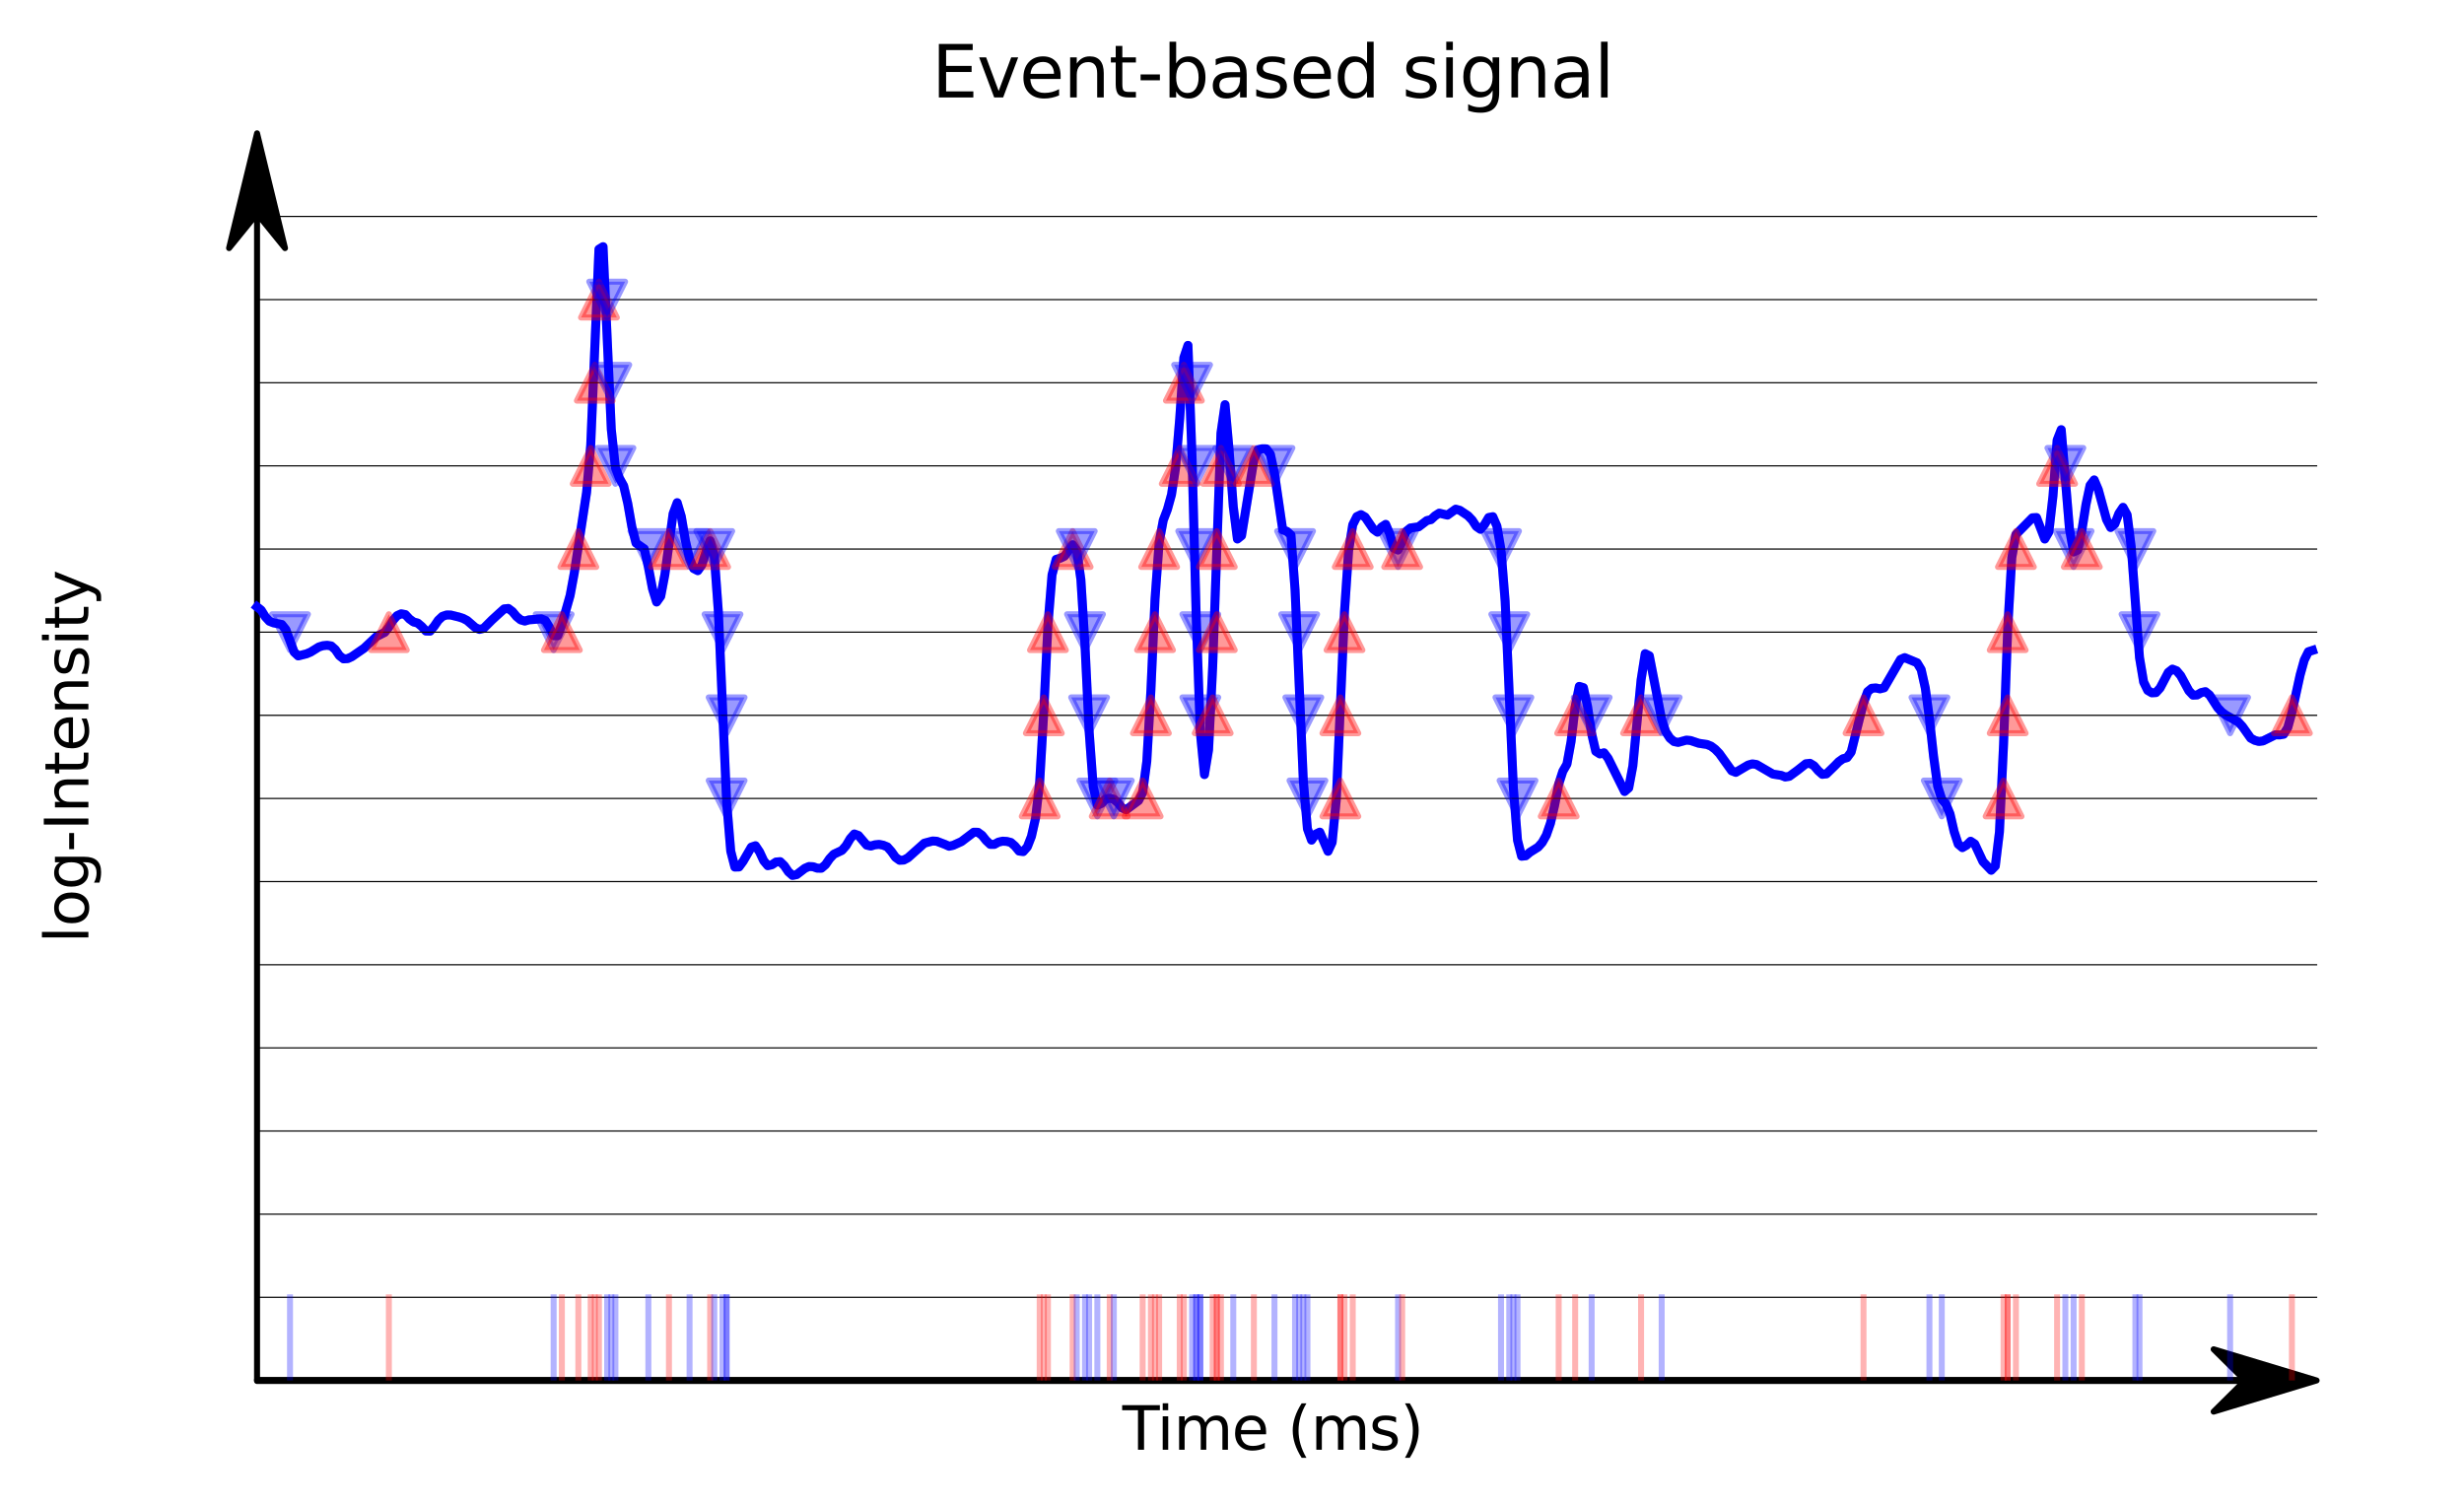 <?xml version="1.0" encoding="utf-8" standalone="no"?>
<!DOCTYPE svg PUBLIC "-//W3C//DTD SVG 1.1//EN"
  "http://www.w3.org/Graphics/SVG/1.1/DTD/svg11.dtd">
<svg xmlns:xlink="http://www.w3.org/1999/xlink" width="412.523pt" height="251.996pt" viewBox="0 0 412.523 251.996" xmlns="http://www.w3.org/2000/svg" version="1.1">
 <defs>
  <style type="text/css">*{stroke-linejoin: round; stroke-linecap: butt}</style>
 </defs>
 <g id="figure_1">
  <g id="patch_1">
   <path d="M 0 251.996 
L 412.523 251.996 
L 412.523 0 
L 0 0 
L 0 251.996 
z
" style="fill: none"/>
  </g>
  <g id="axes_1">
   <g id="patch_2">
    <path d="M 20.878 231.118 
L 405.323 231.118 
L 405.323 22.318 
L 20.878 22.318 
L 20.878 231.118 
z
" style="fill: none"/>
   </g>
   <g id="patch_3">
    <path d="M 387.848 231.118 
L 370.608 236.338 
L 375.78 231.208 
L 43.035 231.208 
L 43.035 231.028 
L 375.78 231.028 
L 370.608 225.898 
z
" style="stroke: #000000; stroke-linejoin: miter"/>
   </g>
   <g id="patch_4">
    <path d="M 43.035 22.318 
L 47.717 41.54 
L 43.035 35.774 
L 43.035 231.118 
L 43.034 231.118 
L 43.034 35.774 
L 38.353 41.54 
z
" style="stroke: #000000; stroke-linejoin: miter"/>
   </g>
   <g id="matplotlib.axis_1">
    <g id="text_1">
     <!-- Time (ms) -->
     <g transform="translate(187.901 242.717) scale(0.1 -0.1)">
      <defs>
       <path id="DejaVuSans-54" d="M -19 4666 
L 3928 4666 
L 3928 4134 
L 2272 4134 
L 2272 0 
L 1638 0 
L 1638 4134 
L -19 4134 
L -19 4666 
z
" transform="scale(0.016)"/>
       <path id="DejaVuSans-69" d="M 603 3500 
L 1178 3500 
L 1178 0 
L 603 0 
L 603 3500 
z
M 603 4863 
L 1178 4863 
L 1178 4134 
L 603 4134 
L 603 4863 
z
" transform="scale(0.016)"/>
       <path id="DejaVuSans-6d" d="M 3328 2828 
Q 3544 3216 3844 3400 
Q 4144 3584 4550 3584 
Q 5097 3584 5394 3201 
Q 5691 2819 5691 2113 
L 5691 0 
L 5113 0 
L 5113 2094 
Q 5113 2597 4934 2840 
Q 4756 3084 4391 3084 
Q 3944 3084 3684 2787 
Q 3425 2491 3425 1978 
L 3425 0 
L 2847 0 
L 2847 2094 
Q 2847 2600 2669 2842 
Q 2491 3084 2119 3084 
Q 1678 3084 1418 2786 
Q 1159 2488 1159 1978 
L 1159 0 
L 581 0 
L 581 3500 
L 1159 3500 
L 1159 2956 
Q 1356 3278 1631 3431 
Q 1906 3584 2284 3584 
Q 2666 3584 2933 3390 
Q 3200 3197 3328 2828 
z
" transform="scale(0.016)"/>
       <path id="DejaVuSans-65" d="M 3597 1894 
L 3597 1613 
L 953 1613 
Q 991 1019 1311 708 
Q 1631 397 2203 397 
Q 2534 397 2845 478 
Q 3156 559 3463 722 
L 3463 178 
Q 3153 47 2828 -22 
Q 2503 -91 2169 -91 
Q 1331 -91 842 396 
Q 353 884 353 1716 
Q 353 2575 817 3079 
Q 1281 3584 2069 3584 
Q 2775 3584 3186 3129 
Q 3597 2675 3597 1894 
z
M 3022 2063 
Q 3016 2534 2758 2815 
Q 2500 3097 2075 3097 
Q 1594 3097 1305 2825 
Q 1016 2553 972 2059 
L 3022 2063 
z
" transform="scale(0.016)"/>
       <path id="DejaVuSans-20" transform="scale(0.016)"/>
       <path id="DejaVuSans-28" d="M 1984 4856 
Q 1566 4138 1362 3434 
Q 1159 2731 1159 2009 
Q 1159 1288 1364 580 
Q 1569 -128 1984 -844 
L 1484 -844 
Q 1016 -109 783 600 
Q 550 1309 550 2009 
Q 550 2706 781 3412 
Q 1013 4119 1484 4856 
L 1984 4856 
z
" transform="scale(0.016)"/>
       <path id="DejaVuSans-73" d="M 2834 3397 
L 2834 2853 
Q 2591 2978 2328 3040 
Q 2066 3103 1784 3103 
Q 1356 3103 1142 2972 
Q 928 2841 928 2578 
Q 928 2378 1081 2264 
Q 1234 2150 1697 2047 
L 1894 2003 
Q 2506 1872 2764 1633 
Q 3022 1394 3022 966 
Q 3022 478 2636 193 
Q 2250 -91 1575 -91 
Q 1294 -91 989 -36 
Q 684 19 347 128 
L 347 722 
Q 666 556 975 473 
Q 1284 391 1588 391 
Q 1994 391 2212 530 
Q 2431 669 2431 922 
Q 2431 1156 2273 1281 
Q 2116 1406 1581 1522 
L 1381 1569 
Q 847 1681 609 1914 
Q 372 2147 372 2553 
Q 372 3047 722 3315 
Q 1072 3584 1716 3584 
Q 2034 3584 2315 3537 
Q 2597 3491 2834 3397 
z
" transform="scale(0.016)"/>
       <path id="DejaVuSans-29" d="M 513 4856 
L 1013 4856 
Q 1481 4119 1714 3412 
Q 1947 2706 1947 2009 
Q 1947 1309 1714 600 
Q 1481 -109 1013 -844 
L 513 -844 
Q 928 -128 1133 580 
Q 1338 1288 1338 2009 
Q 1338 2731 1133 3434 
Q 928 4138 513 4856 
z
" transform="scale(0.016)"/>
      </defs>
      <use xlink:href="#DejaVuSans-54"/>
      <use xlink:href="#DejaVuSans-69" x="57.959"/>
      <use xlink:href="#DejaVuSans-6d" x="85.742"/>
      <use xlink:href="#DejaVuSans-65" x="183.154"/>
      <use xlink:href="#DejaVuSans-20" x="244.678"/>
      <use xlink:href="#DejaVuSans-28" x="276.465"/>
      <use xlink:href="#DejaVuSans-6d" x="315.479"/>
      <use xlink:href="#DejaVuSans-73" x="412.891"/>
      <use xlink:href="#DejaVuSans-29" x="464.99"/>
     </g>
    </g>
   </g>
   <g id="matplotlib.axis_2">
    <g id="text_2">
     <!-- log-Intensity -->
     <g transform="translate(14.798 157.907) rotate(-90) scale(0.1 -0.1)">
      <defs>
       <path id="DejaVuSans-6c" d="M 603 4863 
L 1178 4863 
L 1178 0 
L 603 0 
L 603 4863 
z
" transform="scale(0.016)"/>
       <path id="DejaVuSans-6f" d="M 1959 3097 
Q 1497 3097 1228 2736 
Q 959 2375 959 1747 
Q 959 1119 1226 758 
Q 1494 397 1959 397 
Q 2419 397 2687 759 
Q 2956 1122 2956 1747 
Q 2956 2369 2687 2733 
Q 2419 3097 1959 3097 
z
M 1959 3584 
Q 2709 3584 3137 3096 
Q 3566 2609 3566 1747 
Q 3566 888 3137 398 
Q 2709 -91 1959 -91 
Q 1206 -91 779 398 
Q 353 888 353 1747 
Q 353 2609 779 3096 
Q 1206 3584 1959 3584 
z
" transform="scale(0.016)"/>
       <path id="DejaVuSans-67" d="M 2906 1791 
Q 2906 2416 2648 2759 
Q 2391 3103 1925 3103 
Q 1463 3103 1205 2759 
Q 947 2416 947 1791 
Q 947 1169 1205 825 
Q 1463 481 1925 481 
Q 2391 481 2648 825 
Q 2906 1169 2906 1791 
z
M 3481 434 
Q 3481 -459 3084 -895 
Q 2688 -1331 1869 -1331 
Q 1566 -1331 1297 -1286 
Q 1028 -1241 775 -1147 
L 775 -588 
Q 1028 -725 1275 -790 
Q 1522 -856 1778 -856 
Q 2344 -856 2625 -561 
Q 2906 -266 2906 331 
L 2906 616 
Q 2728 306 2450 153 
Q 2172 0 1784 0 
Q 1141 0 747 490 
Q 353 981 353 1791 
Q 353 2603 747 3093 
Q 1141 3584 1784 3584 
Q 2172 3584 2450 3431 
Q 2728 3278 2906 2969 
L 2906 3500 
L 3481 3500 
L 3481 434 
z
" transform="scale(0.016)"/>
       <path id="DejaVuSans-2d" d="M 313 2009 
L 1997 2009 
L 1997 1497 
L 313 1497 
L 313 2009 
z
" transform="scale(0.016)"/>
       <path id="DejaVuSans-49" d="M 628 4666 
L 1259 4666 
L 1259 0 
L 628 0 
L 628 4666 
z
" transform="scale(0.016)"/>
       <path id="DejaVuSans-6e" d="M 3513 2113 
L 3513 0 
L 2938 0 
L 2938 2094 
Q 2938 2591 2744 2837 
Q 2550 3084 2163 3084 
Q 1697 3084 1428 2787 
Q 1159 2491 1159 1978 
L 1159 0 
L 581 0 
L 581 3500 
L 1159 3500 
L 1159 2956 
Q 1366 3272 1645 3428 
Q 1925 3584 2291 3584 
Q 2894 3584 3203 3211 
Q 3513 2838 3513 2113 
z
" transform="scale(0.016)"/>
       <path id="DejaVuSans-74" d="M 1172 4494 
L 1172 3500 
L 2356 3500 
L 2356 3053 
L 1172 3053 
L 1172 1153 
Q 1172 725 1289 603 
Q 1406 481 1766 481 
L 2356 481 
L 2356 0 
L 1766 0 
Q 1100 0 847 248 
Q 594 497 594 1153 
L 594 3053 
L 172 3053 
L 172 3500 
L 594 3500 
L 594 4494 
L 1172 4494 
z
" transform="scale(0.016)"/>
       <path id="DejaVuSans-79" d="M 2059 -325 
Q 1816 -950 1584 -1140 
Q 1353 -1331 966 -1331 
L 506 -1331 
L 506 -850 
L 844 -850 
Q 1081 -850 1212 -737 
Q 1344 -625 1503 -206 
L 1606 56 
L 191 3500 
L 800 3500 
L 1894 763 
L 2988 3500 
L 3597 3500 
L 2059 -325 
z
" transform="scale(0.016)"/>
      </defs>
      <use xlink:href="#DejaVuSans-6c"/>
      <use xlink:href="#DejaVuSans-6f" x="27.783"/>
      <use xlink:href="#DejaVuSans-67" x="88.965"/>
      <use xlink:href="#DejaVuSans-2d" x="152.441"/>
      <use xlink:href="#DejaVuSans-49" x="188.525"/>
      <use xlink:href="#DejaVuSans-6e" x="218.018"/>
      <use xlink:href="#DejaVuSans-74" x="281.396"/>
      <use xlink:href="#DejaVuSans-65" x="320.605"/>
      <use xlink:href="#DejaVuSans-6e" x="382.129"/>
      <use xlink:href="#DejaVuSans-73" x="445.508"/>
      <use xlink:href="#DejaVuSans-69" x="497.607"/>
      <use xlink:href="#DejaVuSans-74" x="525.391"/>
      <use xlink:href="#DejaVuSans-79" x="564.6"/>
     </g>
    </g>
   </g>
   <g id="line2d_1">
    <path d="M 43.035 101.603 
L 43.724 102.147 
L 44.414 103.256 
L 45.104 104.007 
L 45.793 104.28 
L 47.173 104.55 
L 47.862 105.411 
L 49.241 109.167 
L 49.931 109.814 
L 51.31 109.465 
L 52 109.174 
L 53.379 108.318 
L 54.069 108.107 
L 54.758 108.033 
L 55.448 108.142 
L 56.138 108.754 
L 56.827 109.768 
L 57.517 110.306 
L 58.207 110.269 
L 58.896 109.95 
L 60.965 108.52 
L 63.034 106.564 
L 64.413 105.873 
L 65.103 104.99 
L 65.792 103.866 
L 66.482 103.074 
L 67.172 102.764 
L 67.861 102.893 
L 68.551 103.633 
L 69.241 104.132 
L 69.93 104.315 
L 70.62 104.898 
L 71.309 105.647 
L 71.999 105.666 
L 72.689 104.853 
L 73.378 103.844 
L 74.068 103.196 
L 74.758 102.961 
L 75.447 102.963 
L 76.826 103.301 
L 77.516 103.524 
L 78.206 103.885 
L 79.585 105.078 
L 80.275 105.376 
L 80.964 105.201 
L 82.344 103.817 
L 83.723 102.553 
L 84.412 101.94 
L 85.102 101.869 
L 85.792 102.385 
L 86.481 103.218 
L 87.171 103.781 
L 87.861 103.98 
L 88.55 103.777 
L 90.619 103.612 
L 91.309 103.899 
L 91.998 105.048 
L 92.688 106.434 
L 93.378 106.42 
L 94.067 104.568 
L 95.446 99.696 
L 96.136 95.986 
L 98.205 82.446 
L 98.895 74.559 
L 100.274 41.726 
L 100.963 41.3 
L 102.343 71.881 
L 103.032 78.307 
L 103.722 80.094 
L 104.412 81.337 
L 105.101 84.296 
L 105.791 88.217 
L 106.48 90.92 
L 107.86 91.89 
L 108.549 94.92 
L 109.239 98.555 
L 109.929 100.79 
L 110.618 99.828 
L 111.308 96.216 
L 112.687 86.016 
L 113.377 84.158 
L 114.066 86.473 
L 114.756 90.542 
L 115.446 93.529 
L 116.135 95.188 
L 116.825 95.542 
L 117.514 94.576 
L 118.204 92.351 
L 118.894 90.548 
L 119.583 93.041 
L 120.273 102.482 
L 121.652 134.268 
L 122.342 142.507 
L 123.031 145.166 
L 123.721 145.146 
L 124.411 144.206 
L 125.79 141.827 
L 126.48 141.596 
L 127.169 142.63 
L 127.859 144.11 
L 128.549 144.936 
L 129.238 144.779 
L 129.928 144.317 
L 130.617 144.261 
L 131.307 144.935 
L 131.997 145.953 
L 132.686 146.567 
L 133.376 146.428 
L 134.755 145.371 
L 135.445 145.074 
L 136.134 145.11 
L 136.824 145.353 
L 137.514 145.356 
L 138.203 144.769 
L 138.893 143.765 
L 139.583 143.02 
L 140.962 142.371 
L 141.651 141.578 
L 142.341 140.412 
L 143.031 139.626 
L 143.72 139.878 
L 145.1 141.494 
L 145.789 141.648 
L 146.479 141.441 
L 147.168 141.37 
L 147.858 141.501 
L 148.548 141.78 
L 149.237 142.558 
L 149.927 143.533 
L 150.617 144.028 
L 151.306 143.991 
L 151.996 143.626 
L 154.754 141.166 
L 156.134 140.801 
L 156.823 140.844 
L 158.202 141.37 
L 158.892 141.679 
L 159.582 141.526 
L 160.961 140.901 
L 163.03 139.332 
L 163.719 139.343 
L 164.409 139.848 
L 165.099 140.717 
L 165.788 141.362 
L 166.478 141.366 
L 167.168 140.988 
L 167.857 140.83 
L 168.547 140.871 
L 169.237 141.045 
L 169.926 141.651 
L 170.616 142.487 
L 171.305 142.573 
L 171.995 141.796 
L 172.685 140.023 
L 173.374 136.968 
L 174.064 130.955 
L 174.754 119.118 
L 175.443 104.679 
L 176.133 96.232 
L 176.822 93.651 
L 177.512 93.452 
L 178.202 93.121 
L 179.581 91.209 
L 180.271 92.172 
L 180.96 97.028 
L 181.65 108.058 
L 182.339 122.4 
L 183.029 131.719 
L 183.719 134.79 
L 184.408 134.513 
L 185.098 133.794 
L 185.788 133.639 
L 186.477 133.814 
L 187.167 134.416 
L 187.856 135.264 
L 188.546 135.568 
L 190.615 134.035 
L 191.305 132.684 
L 191.994 127.494 
L 192.684 115.545 
L 193.373 100.292 
L 194.063 90.832 
L 194.753 87.107 
L 195.442 85.306 
L 196.132 82.807 
L 196.822 78.261 
L 197.511 70.045 
L 198.201 59.887 
L 198.89 57.823 
L 199.58 76.759 
L 200.27 103.322 
L 200.959 122.63 
L 201.649 129.682 
L 202.339 125.535 
L 203.028 111.606 
L 204.407 72.542 
L 205.097 67.747 
L 205.787 75.513 
L 206.476 84.836 
L 207.166 90.239 
L 207.856 89.681 
L 209.924 77.01 
L 210.614 75.32 
L 211.304 75.13 
L 211.993 75.144 
L 212.683 76.037 
L 213.373 79.264 
L 214.752 88.708 
L 215.442 88.954 
L 216.131 89.576 
L 216.821 98.79 
L 218.2 130.67 
L 218.89 138.76 
L 219.579 140.658 
L 220.269 139.654 
L 220.959 139.32 
L 222.338 142.522 
L 223.027 141.032 
L 223.717 133.936 
L 225.096 102.394 
L 225.786 92.188 
L 226.476 87.86 
L 227.165 86.487 
L 227.855 86.161 
L 228.544 86.564 
L 229.924 88.598 
L 230.613 89.094 
L 231.303 88.24 
L 231.993 87.788 
L 232.682 89.415 
L 233.372 91.782 
L 234.061 92.084 
L 234.751 90.686 
L 235.441 88.946 
L 236.13 88.394 
L 237.51 88.202 
L 238.889 87.154 
L 239.578 86.994 
L 240.268 86.351 
L 240.958 85.912 
L 242.337 86.24 
L 243.716 85.246 
L 244.406 85.435 
L 245.785 86.354 
L 246.475 87.081 
L 247.164 88.139 
L 247.854 88.616 
L 248.544 87.814 
L 249.233 86.645 
L 249.923 86.502 
L 250.612 88.079 
L 251.302 92.082 
L 251.992 100.645 
L 253.371 131.964 
L 254.061 140.661 
L 254.75 143.35 
L 255.44 143.279 
L 256.129 142.694 
L 257.509 141.827 
L 258.198 141.052 
L 258.888 139.822 
L 259.578 137.828 
L 260.267 134.86 
L 260.957 131.281 
L 261.647 129.126 
L 262.336 127.934 
L 263.026 124.162 
L 263.715 118.337 
L 264.405 114.916 
L 265.095 115.13 
L 265.784 118.251 
L 266.474 122.842 
L 267.164 125.789 
L 267.853 126.226 
L 268.543 126.033 
L 269.232 126.957 
L 271.991 132.516 
L 272.681 131.915 
L 273.37 128.244 
L 274.749 113.837 
L 275.439 109.442 
L 276.129 109.787 
L 278.198 120.474 
L 278.887 122.521 
L 279.577 123.583 
L 280.266 124.153 
L 280.956 124.294 
L 282.335 123.91 
L 283.025 123.976 
L 284.404 124.437 
L 285.783 124.643 
L 286.473 124.925 
L 287.163 125.444 
L 287.852 126.155 
L 289.921 129.045 
L 290.611 129.311 
L 291.99 128.494 
L 292.68 128.087 
L 293.369 127.893 
L 294.059 127.989 
L 296.817 129.597 
L 298.197 129.813 
L 298.886 130.082 
L 299.576 129.971 
L 300.955 128.962 
L 302.334 127.873 
L 303.024 127.794 
L 303.714 128.215 
L 304.403 129.028 
L 305.093 129.639 
L 305.783 129.565 
L 307.162 128.228 
L 307.852 127.52 
L 308.541 127.034 
L 309.231 126.845 
L 309.92 125.912 
L 311.3 120.379 
L 311.989 117.717 
L 312.679 115.798 
L 313.369 115.235 
L 314.058 115.177 
L 314.748 115.329 
L 315.437 115.151 
L 318.196 110.4 
L 318.886 110.1 
L 320.954 110.961 
L 321.644 112.104 
L 322.334 115.195 
L 323.023 120.271 
L 323.713 126.578 
L 324.403 131.615 
L 325.092 133.813 
L 325.782 134.606 
L 326.471 136.265 
L 327.161 139.242 
L 327.851 141.328 
L 328.54 141.91 
L 329.23 141.508 
L 329.92 140.843 
L 330.609 141.299 
L 331.988 144.257 
L 333.368 145.7 
L 334.057 144.995 
L 334.747 139.296 
L 335.437 124.624 
L 336.126 105.352 
L 336.816 93.373 
L 337.505 89.487 
L 340.264 86.689 
L 340.954 86.652 
L 342.333 90.245 
L 343.022 89.065 
L 343.712 83.013 
L 344.402 73.696 
L 345.091 71.936 
L 346.471 88.567 
L 347.16 92.415 
L 347.85 92.079 
L 348.539 88.842 
L 349.229 84.491 
L 349.919 81.256 
L 350.608 80.348 
L 351.298 81.983 
L 352.677 86.988 
L 353.367 88.312 
L 354.057 87.741 
L 354.746 85.967 
L 355.436 84.939 
L 356.125 86.191 
L 356.815 91.607 
L 358.194 110.071 
L 358.884 114.176 
L 359.574 115.588 
L 360.263 115.996 
L 360.953 115.953 
L 361.642 115.188 
L 363.022 112.563 
L 363.711 112.027 
L 364.401 112.298 
L 365.091 113.114 
L 366.47 115.658 
L 367.159 116.389 
L 367.849 116.352 
L 368.539 115.949 
L 369.228 115.796 
L 369.918 116.353 
L 371.297 118.499 
L 371.987 119.232 
L 372.676 119.734 
L 374.745 120.882 
L 375.435 121.636 
L 376.814 123.583 
L 377.504 123.953 
L 378.193 124.138 
L 378.883 124.044 
L 380.952 123.023 
L 381.642 123.046 
L 382.331 122.93 
L 383.021 121.81 
L 383.71 119.29 
L 385.09 112.994 
L 385.779 110.51 
L 386.469 109.113 
L 387.159 108.89 
L 387.159 108.89 
" clip-path="url(#p8a472e69de)" style="fill: none; stroke: #0000ff; stroke-opacity: 0.2; stroke-width: 1.5; stroke-linecap: square"/>
   </g>
   <g id="line2d_2">
    <path d="M 43.035 101.603 
L 43.724 102.147 
L 44.414 103.256 
L 45.104 104.007 
L 45.793 104.28 
L 47.173 104.55 
L 47.862 105.411 
L 49.241 109.167 
L 49.931 109.814 
L 51.31 109.465 
L 52 109.174 
L 53.379 108.318 
L 54.069 108.107 
L 54.758 108.033 
L 55.448 108.142 
L 56.138 108.754 
L 56.827 109.768 
L 57.517 110.306 
L 58.207 110.269 
L 58.896 109.95 
L 60.965 108.52 
L 63.034 106.564 
L 64.413 105.873 
L 65.103 104.99 
L 65.792 103.866 
L 66.482 103.074 
L 67.172 102.764 
L 67.861 102.893 
L 68.551 103.633 
L 69.241 104.132 
L 69.93 104.315 
L 70.62 104.898 
L 71.309 105.647 
L 71.999 105.666 
L 72.689 104.853 
L 73.378 103.844 
L 74.068 103.196 
L 74.758 102.961 
L 75.447 102.963 
L 76.826 103.301 
L 77.516 103.524 
L 78.206 103.885 
L 79.585 105.078 
L 80.275 105.376 
L 80.964 105.201 
L 82.344 103.817 
L 83.723 102.553 
L 84.412 101.94 
L 85.102 101.869 
L 85.792 102.385 
L 86.481 103.218 
L 87.171 103.781 
L 87.861 103.98 
L 88.55 103.777 
L 90.619 103.612 
L 91.309 103.899 
L 91.998 105.048 
L 92.688 106.434 
L 93.378 106.42 
L 94.067 104.568 
L 95.446 99.696 
L 96.136 95.986 
L 98.205 82.446 
L 98.895 74.559 
L 100.274 41.726 
L 100.963 41.3 
L 102.343 71.881 
L 103.032 78.307 
L 103.722 80.094 
L 104.412 81.337 
L 105.101 84.296 
L 105.791 88.217 
L 106.48 90.92 
L 107.86 91.89 
L 108.549 94.92 
L 109.239 98.555 
L 109.929 100.79 
L 110.618 99.828 
L 111.308 96.216 
L 112.687 86.016 
L 113.377 84.158 
L 114.066 86.473 
L 114.756 90.542 
L 115.446 93.529 
L 116.135 95.188 
L 116.825 95.542 
L 117.514 94.576 
L 118.204 92.351 
L 118.894 90.548 
L 119.583 93.041 
L 120.273 102.482 
L 121.652 134.268 
L 122.342 142.507 
L 123.031 145.166 
L 123.721 145.146 
L 124.411 144.206 
L 125.79 141.827 
L 126.48 141.596 
L 127.169 142.63 
L 127.859 144.11 
L 128.549 144.936 
L 129.238 144.779 
L 129.928 144.317 
L 130.617 144.261 
L 131.307 144.935 
L 131.997 145.953 
L 132.686 146.567 
L 133.376 146.428 
L 134.755 145.371 
L 135.445 145.074 
L 136.134 145.11 
L 136.824 145.353 
L 137.514 145.356 
L 138.203 144.769 
L 138.893 143.765 
L 139.583 143.02 
L 140.962 142.371 
L 141.651 141.578 
L 142.341 140.412 
L 143.031 139.626 
L 143.72 139.878 
L 145.1 141.494 
L 145.789 141.648 
L 146.479 141.441 
L 147.168 141.37 
L 147.858 141.501 
L 148.548 141.78 
L 149.237 142.558 
L 149.927 143.533 
L 150.617 144.028 
L 151.306 143.991 
L 151.996 143.626 
L 154.754 141.166 
L 156.134 140.801 
L 156.823 140.844 
L 158.202 141.37 
L 158.892 141.679 
L 159.582 141.526 
L 160.961 140.901 
L 163.03 139.332 
L 163.719 139.343 
L 164.409 139.848 
L 165.099 140.717 
L 165.788 141.362 
L 166.478 141.366 
L 167.168 140.988 
L 167.857 140.83 
L 168.547 140.871 
L 169.237 141.045 
L 169.926 141.651 
L 170.616 142.487 
L 171.305 142.573 
L 171.995 141.796 
L 172.685 140.023 
L 173.374 136.968 
L 174.064 130.955 
L 174.754 119.118 
L 175.443 104.679 
L 176.133 96.232 
L 176.822 93.651 
L 177.512 93.452 
L 178.202 93.121 
L 179.581 91.209 
L 180.271 92.172 
L 180.96 97.028 
L 181.65 108.058 
L 182.339 122.4 
L 183.029 131.719 
L 183.719 134.79 
L 184.408 134.513 
L 185.098 133.794 
L 185.788 133.639 
L 186.477 133.814 
L 187.167 134.416 
L 187.856 135.264 
L 188.546 135.568 
L 190.615 134.035 
L 191.305 132.684 
L 191.994 127.494 
L 192.684 115.545 
L 193.373 100.292 
L 194.063 90.832 
L 194.753 87.107 
L 195.442 85.306 
L 196.132 82.807 
L 196.822 78.261 
L 197.511 70.045 
L 198.201 59.887 
L 198.89 57.823 
L 199.58 76.759 
L 200.27 103.322 
L 200.959 122.63 
L 201.649 129.682 
L 202.339 125.535 
L 203.028 111.606 
L 204.407 72.542 
L 205.097 67.747 
L 205.787 75.513 
L 206.476 84.836 
L 207.166 90.239 
L 207.856 89.681 
L 209.924 77.01 
L 210.614 75.32 
L 211.304 75.13 
L 211.993 75.144 
L 212.683 76.037 
L 213.373 79.264 
L 214.752 88.708 
L 215.442 88.954 
L 216.131 89.576 
L 216.821 98.79 
L 218.2 130.67 
L 218.89 138.76 
L 219.579 140.658 
L 220.269 139.654 
L 220.959 139.32 
L 222.338 142.522 
L 223.027 141.032 
L 223.717 133.936 
L 225.096 102.394 
L 225.786 92.188 
L 226.476 87.86 
L 227.165 86.487 
L 227.855 86.161 
L 228.544 86.564 
L 229.924 88.598 
L 230.613 89.094 
L 231.303 88.24 
L 231.993 87.788 
L 232.682 89.415 
L 233.372 91.782 
L 234.061 92.084 
L 234.751 90.686 
L 235.441 88.946 
L 236.13 88.394 
L 237.51 88.202 
L 238.889 87.154 
L 239.578 86.994 
L 240.268 86.351 
L 240.958 85.912 
L 242.337 86.24 
L 243.716 85.246 
L 244.406 85.435 
L 245.785 86.354 
L 246.475 87.081 
L 247.164 88.139 
L 247.854 88.616 
L 248.544 87.814 
L 249.233 86.645 
L 249.923 86.502 
L 250.612 88.079 
L 251.302 92.082 
L 251.992 100.645 
L 253.371 131.964 
L 254.061 140.661 
L 254.75 143.35 
L 255.44 143.279 
L 256.129 142.694 
L 257.509 141.827 
L 258.198 141.052 
L 258.888 139.822 
L 259.578 137.828 
L 260.267 134.86 
L 260.957 131.281 
L 261.647 129.126 
L 262.336 127.934 
L 263.026 124.162 
L 263.715 118.337 
L 264.405 114.916 
L 265.095 115.13 
L 265.784 118.251 
L 266.474 122.842 
L 267.164 125.789 
L 267.853 126.226 
L 268.543 126.033 
L 269.232 126.957 
L 271.991 132.516 
L 272.681 131.915 
L 273.37 128.244 
L 274.749 113.837 
L 275.439 109.442 
L 276.129 109.787 
L 278.198 120.474 
L 278.887 122.521 
L 279.577 123.583 
L 280.266 124.153 
L 280.956 124.294 
L 282.335 123.91 
L 283.025 123.976 
L 284.404 124.437 
L 285.783 124.643 
L 286.473 124.925 
L 287.163 125.444 
L 287.852 126.155 
L 289.921 129.045 
L 290.611 129.311 
L 291.99 128.494 
L 292.68 128.087 
L 293.369 127.893 
L 294.059 127.989 
L 296.817 129.597 
L 298.197 129.813 
L 298.886 130.082 
L 299.576 129.971 
L 300.955 128.962 
L 302.334 127.873 
L 303.024 127.794 
L 303.714 128.215 
L 304.403 129.028 
L 305.093 129.639 
L 305.783 129.565 
L 307.162 128.228 
L 307.852 127.52 
L 308.541 127.034 
L 309.231 126.845 
L 309.92 125.912 
L 311.3 120.379 
L 311.989 117.717 
L 312.679 115.798 
L 313.369 115.235 
L 314.058 115.177 
L 314.748 115.329 
L 315.437 115.151 
L 318.196 110.4 
L 318.886 110.1 
L 320.954 110.961 
L 321.644 112.104 
L 322.334 115.195 
L 323.023 120.271 
L 323.713 126.578 
L 324.403 131.615 
L 325.092 133.813 
L 325.782 134.606 
L 326.471 136.265 
L 327.161 139.242 
L 327.851 141.328 
L 328.54 141.91 
L 329.23 141.508 
L 329.92 140.843 
L 330.609 141.299 
L 331.988 144.257 
L 333.368 145.7 
L 334.057 144.995 
L 334.747 139.296 
L 335.437 124.624 
L 336.126 105.352 
L 336.816 93.373 
L 337.505 89.487 
L 340.264 86.689 
L 340.954 86.652 
L 342.333 90.245 
L 343.022 89.065 
L 343.712 83.013 
L 344.402 73.696 
L 345.091 71.936 
L 346.471 88.567 
L 347.16 92.415 
L 347.85 92.079 
L 348.539 88.842 
L 349.229 84.491 
L 349.919 81.256 
L 350.608 80.348 
L 351.298 81.983 
L 352.677 86.988 
L 353.367 88.312 
L 354.057 87.741 
L 354.746 85.967 
L 355.436 84.939 
L 356.125 86.191 
L 356.815 91.607 
L 358.194 110.071 
L 358.884 114.176 
L 359.574 115.588 
L 360.263 115.996 
L 360.953 115.953 
L 361.642 115.188 
L 363.022 112.563 
L 363.711 112.027 
L 364.401 112.298 
L 365.091 113.114 
L 366.47 115.658 
L 367.159 116.389 
L 367.849 116.352 
L 368.539 115.949 
L 369.228 115.796 
L 369.918 116.353 
L 371.297 118.499 
L 371.987 119.232 
L 372.676 119.734 
L 374.745 120.882 
L 375.435 121.636 
L 376.814 123.583 
L 377.504 123.953 
L 378.193 124.138 
L 378.883 124.044 
L 380.952 123.023 
L 381.642 123.046 
L 382.331 122.93 
L 383.021 121.81 
L 383.71 119.29 
L 385.09 112.994 
L 385.779 110.51 
L 386.469 109.113 
L 387.159 108.89 
L 387.159 108.89 
" clip-path="url(#p8a472e69de)" style="fill: none; stroke: #0000ff; stroke-width: 1.5; stroke-linecap: square"/>
   </g>
   <g id="line2d_3">
    <path d="M 43.035 231.118 
L 387.848 231.118 
" clip-path="url(#p8a472e69de)" style="fill: none; stroke: #000000; stroke-width: 0.2; stroke-linecap: square"/>
   </g>
   <g id="line2d_4">
    <path d="M 43.035 217.198 
L 387.848 217.198 
" clip-path="url(#p8a472e69de)" style="fill: none; stroke: #000000; stroke-width: 0.2; stroke-linecap: square"/>
   </g>
   <g id="line2d_5">
    <path d="M 43.035 203.278 
L 387.848 203.278 
" clip-path="url(#p8a472e69de)" style="fill: none; stroke: #000000; stroke-width: 0.2; stroke-linecap: square"/>
   </g>
   <g id="line2d_6">
    <path d="M 43.035 189.358 
L 387.848 189.358 
" clip-path="url(#p8a472e69de)" style="fill: none; stroke: #000000; stroke-width: 0.2; stroke-linecap: square"/>
   </g>
   <g id="line2d_7">
    <path d="M 43.035 175.438 
L 387.848 175.438 
" clip-path="url(#p8a472e69de)" style="fill: none; stroke: #000000; stroke-width: 0.2; stroke-linecap: square"/>
   </g>
   <g id="line2d_8">
    <path d="M 43.035 161.518 
L 387.848 161.518 
" clip-path="url(#p8a472e69de)" style="fill: none; stroke: #000000; stroke-width: 0.2; stroke-linecap: square"/>
   </g>
   <g id="line2d_9">
    <path d="M 43.035 147.598 
L 387.848 147.598 
" clip-path="url(#p8a472e69de)" style="fill: none; stroke: #000000; stroke-width: 0.2; stroke-linecap: square"/>
   </g>
   <g id="line2d_10">
    <path d="M 43.035 133.678 
L 387.848 133.678 
" clip-path="url(#p8a472e69de)" style="fill: none; stroke: #000000; stroke-width: 0.2; stroke-linecap: square"/>
   </g>
   <g id="line2d_11">
    <path d="M 43.035 119.758 
L 387.848 119.758 
" clip-path="url(#p8a472e69de)" style="fill: none; stroke: #000000; stroke-width: 0.2; stroke-linecap: square"/>
   </g>
   <g id="line2d_12">
    <path d="M 43.035 105.838 
L 387.848 105.838 
" clip-path="url(#p8a472e69de)" style="fill: none; stroke: #000000; stroke-width: 0.2; stroke-linecap: square"/>
   </g>
   <g id="line2d_13">
    <path d="M 43.035 91.918 
L 387.848 91.918 
" clip-path="url(#p8a472e69de)" style="fill: none; stroke: #000000; stroke-width: 0.2; stroke-linecap: square"/>
   </g>
   <g id="line2d_14">
    <path d="M 43.035 77.998 
L 387.848 77.998 
" clip-path="url(#p8a472e69de)" style="fill: none; stroke: #000000; stroke-width: 0.2; stroke-linecap: square"/>
   </g>
   <g id="line2d_15">
    <path d="M 43.035 64.078 
L 387.848 64.078 
" clip-path="url(#p8a472e69de)" style="fill: none; stroke: #000000; stroke-width: 0.2; stroke-linecap: square"/>
   </g>
   <g id="line2d_16">
    <path d="M 43.035 50.158 
L 387.848 50.158 
" clip-path="url(#p8a472e69de)" style="fill: none; stroke: #000000; stroke-width: 0.2; stroke-linecap: square"/>
   </g>
   <g id="line2d_17">
    <path d="M 43.035 36.238 
L 387.848 36.238 
" clip-path="url(#p8a472e69de)" style="fill: none; stroke: #000000; stroke-width: 0.2; stroke-linecap: square"/>
   </g>
   <g id="line2d_18">
    <defs>
     <path id="mb24dec19c5" d="M -0 3 
L 3 -3 
L -3 -3 
z
" style="stroke: #0000ff; stroke-opacity: 0.4; stroke-linejoin: miter"/>
    </defs>
    <g clip-path="url(#p8a472e69de)">
     <use xlink:href="#mb24dec19c5" x="48.552" y="105.838" style="fill: #0000ff; fill-opacity: 0.4; stroke: #0000ff; stroke-opacity: 0.4; stroke-linejoin: miter"/>
    </g>
   </g>
   <g id="line2d_19">
    <path d="M 48.552 231.118 
L 48.552 217.198 
" clip-path="url(#p8a472e69de)" style="fill: none; stroke: #0000ff; stroke-opacity: 0.3; stroke-linecap: square"/>
   </g>
   <g id="line2d_20">
    <defs>
     <path id="m56ec874462" d="M 0 -3 
L -3 3 
L 3 3 
z
" style="stroke: #ff0000; stroke-opacity: 0.4; stroke-linejoin: miter"/>
    </defs>
    <g clip-path="url(#p8a472e69de)">
     <use xlink:href="#m56ec874462" x="65.103" y="105.838" style="fill: #ff0000; fill-opacity: 0.4; stroke: #ff0000; stroke-opacity: 0.4; stroke-linejoin: miter"/>
    </g>
   </g>
   <g id="line2d_21">
    <path d="M 65.103 231.118 
L 65.103 217.198 
" clip-path="url(#p8a472e69de)" style="fill: none; stroke: #ff0000; stroke-opacity: 0.3; stroke-linecap: square"/>
   </g>
   <g id="line2d_22">
    <g clip-path="url(#p8a472e69de)">
     <use xlink:href="#mb24dec19c5" x="92.688" y="105.838" style="fill: #0000ff; fill-opacity: 0.4; stroke: #0000ff; stroke-opacity: 0.4; stroke-linejoin: miter"/>
    </g>
   </g>
   <g id="line2d_23">
    <path d="M 92.688 231.118 
L 92.688 217.198 
" clip-path="url(#p8a472e69de)" style="fill: none; stroke: #0000ff; stroke-opacity: 0.3; stroke-linecap: square"/>
   </g>
   <g id="line2d_24">
    <g clip-path="url(#p8a472e69de)">
     <use xlink:href="#m56ec874462" x="94.067" y="105.838" style="fill: #ff0000; fill-opacity: 0.4; stroke: #ff0000; stroke-opacity: 0.4; stroke-linejoin: miter"/>
    </g>
   </g>
   <g id="line2d_25">
    <path d="M 94.067 231.118 
L 94.067 217.198 
" clip-path="url(#p8a472e69de)" style="fill: none; stroke: #ff0000; stroke-opacity: 0.3; stroke-linecap: square"/>
   </g>
   <g id="line2d_26">
    <g clip-path="url(#p8a472e69de)">
     <use xlink:href="#m56ec874462" x="96.826" y="91.918" style="fill: #ff0000; fill-opacity: 0.4; stroke: #ff0000; stroke-opacity: 0.4; stroke-linejoin: miter"/>
    </g>
   </g>
   <g id="line2d_27">
    <path d="M 96.826 231.118 
L 96.826 217.198 
" clip-path="url(#p8a472e69de)" style="fill: none; stroke: #ff0000; stroke-opacity: 0.3; stroke-linecap: square"/>
   </g>
   <g id="line2d_28">
    <g clip-path="url(#p8a472e69de)">
     <use xlink:href="#m56ec874462" x="98.895" y="77.998" style="fill: #ff0000; fill-opacity: 0.4; stroke: #ff0000; stroke-opacity: 0.4; stroke-linejoin: miter"/>
    </g>
   </g>
   <g id="line2d_29">
    <path d="M 98.895 231.118 
L 98.895 217.198 
" clip-path="url(#p8a472e69de)" style="fill: none; stroke: #ff0000; stroke-opacity: 0.3; stroke-linecap: square"/>
   </g>
   <g id="line2d_30">
    <g clip-path="url(#p8a472e69de)">
     <use xlink:href="#m56ec874462" x="99.584" y="64.078" style="fill: #ff0000; fill-opacity: 0.4; stroke: #ff0000; stroke-opacity: 0.4; stroke-linejoin: miter"/>
    </g>
   </g>
   <g id="line2d_31">
    <path d="M 99.584 231.118 
L 99.584 217.198 
" clip-path="url(#p8a472e69de)" style="fill: none; stroke: #ff0000; stroke-opacity: 0.3; stroke-linecap: square"/>
   </g>
   <g id="line2d_32">
    <g clip-path="url(#p8a472e69de)">
     <use xlink:href="#m56ec874462" x="100.274" y="50.158" style="fill: #ff0000; fill-opacity: 0.4; stroke: #ff0000; stroke-opacity: 0.4; stroke-linejoin: miter"/>
    </g>
   </g>
   <g id="line2d_33">
    <path d="M 100.274 231.118 
L 100.274 217.198 
" clip-path="url(#p8a472e69de)" style="fill: none; stroke: #ff0000; stroke-opacity: 0.3; stroke-linecap: square"/>
   </g>
   <g id="line2d_34">
    <g clip-path="url(#p8a472e69de)">
     <use xlink:href="#mb24dec19c5" x="101.653" y="50.158" style="fill: #0000ff; fill-opacity: 0.4; stroke: #0000ff; stroke-opacity: 0.4; stroke-linejoin: miter"/>
    </g>
   </g>
   <g id="line2d_35">
    <path d="M 101.653 231.118 
L 101.653 217.198 
" clip-path="url(#p8a472e69de)" style="fill: none; stroke: #0000ff; stroke-opacity: 0.3; stroke-linecap: square"/>
   </g>
   <g id="line2d_36">
    <g clip-path="url(#p8a472e69de)">
     <use xlink:href="#mb24dec19c5" x="102.343" y="64.078" style="fill: #0000ff; fill-opacity: 0.4; stroke: #0000ff; stroke-opacity: 0.4; stroke-linejoin: miter"/>
    </g>
   </g>
   <g id="line2d_37">
    <path d="M 102.343 231.118 
L 102.343 217.198 
" clip-path="url(#p8a472e69de)" style="fill: none; stroke: #0000ff; stroke-opacity: 0.3; stroke-linecap: square"/>
   </g>
   <g id="line2d_38">
    <g clip-path="url(#p8a472e69de)">
     <use xlink:href="#mb24dec19c5" x="103.032" y="77.998" style="fill: #0000ff; fill-opacity: 0.4; stroke: #0000ff; stroke-opacity: 0.4; stroke-linejoin: miter"/>
    </g>
   </g>
   <g id="line2d_39">
    <path d="M 103.032 231.118 
L 103.032 217.198 
" clip-path="url(#p8a472e69de)" style="fill: none; stroke: #0000ff; stroke-opacity: 0.3; stroke-linecap: square"/>
   </g>
   <g id="line2d_40">
    <g clip-path="url(#p8a472e69de)">
     <use xlink:href="#mb24dec19c5" x="108.549" y="91.918" style="fill: #0000ff; fill-opacity: 0.4; stroke: #0000ff; stroke-opacity: 0.4; stroke-linejoin: miter"/>
    </g>
   </g>
   <g id="line2d_41">
    <path d="M 108.549 231.118 
L 108.549 217.198 
" clip-path="url(#p8a472e69de)" style="fill: none; stroke: #0000ff; stroke-opacity: 0.3; stroke-linecap: square"/>
   </g>
   <g id="line2d_42">
    <g clip-path="url(#p8a472e69de)">
     <use xlink:href="#m56ec874462" x="111.997" y="91.918" style="fill: #ff0000; fill-opacity: 0.4; stroke: #ff0000; stroke-opacity: 0.4; stroke-linejoin: miter"/>
    </g>
   </g>
   <g id="line2d_43">
    <path d="M 111.997 231.118 
L 111.997 217.198 
" clip-path="url(#p8a472e69de)" style="fill: none; stroke: #ff0000; stroke-opacity: 0.3; stroke-linecap: square"/>
   </g>
   <g id="line2d_44">
    <g clip-path="url(#p8a472e69de)">
     <use xlink:href="#mb24dec19c5" x="115.446" y="91.918" style="fill: #0000ff; fill-opacity: 0.4; stroke: #0000ff; stroke-opacity: 0.4; stroke-linejoin: miter"/>
    </g>
   </g>
   <g id="line2d_45">
    <path d="M 115.446 231.118 
L 115.446 217.198 
" clip-path="url(#p8a472e69de)" style="fill: none; stroke: #0000ff; stroke-opacity: 0.3; stroke-linecap: square"/>
   </g>
   <g id="line2d_46">
    <g clip-path="url(#p8a472e69de)">
     <use xlink:href="#m56ec874462" x="118.894" y="91.918" style="fill: #ff0000; fill-opacity: 0.4; stroke: #ff0000; stroke-opacity: 0.4; stroke-linejoin: miter"/>
    </g>
   </g>
   <g id="line2d_47">
    <path d="M 118.894 231.118 
L 118.894 217.198 
" clip-path="url(#p8a472e69de)" style="fill: none; stroke: #ff0000; stroke-opacity: 0.3; stroke-linecap: square"/>
   </g>
   <g id="line2d_48">
    <g clip-path="url(#p8a472e69de)">
     <use xlink:href="#mb24dec19c5" x="119.583" y="91.918" style="fill: #0000ff; fill-opacity: 0.4; stroke: #0000ff; stroke-opacity: 0.4; stroke-linejoin: miter"/>
    </g>
   </g>
   <g id="line2d_49">
    <path d="M 119.583 231.118 
L 119.583 217.198 
" clip-path="url(#p8a472e69de)" style="fill: none; stroke: #0000ff; stroke-opacity: 0.3; stroke-linecap: square"/>
   </g>
   <g id="line2d_50">
    <g clip-path="url(#p8a472e69de)">
     <use xlink:href="#mb24dec19c5" x="120.963" y="105.838" style="fill: #0000ff; fill-opacity: 0.4; stroke: #0000ff; stroke-opacity: 0.4; stroke-linejoin: miter"/>
    </g>
   </g>
   <g id="line2d_51">
    <path d="M 120.963 231.118 
L 120.963 217.198 
" clip-path="url(#p8a472e69de)" style="fill: none; stroke: #0000ff; stroke-opacity: 0.3; stroke-linecap: square"/>
   </g>
   <g id="line2d_52">
    <g clip-path="url(#p8a472e69de)">
     <use xlink:href="#mb24dec19c5" x="121.652" y="133.678" style="fill: #0000ff; fill-opacity: 0.4; stroke: #0000ff; stroke-opacity: 0.4; stroke-linejoin: miter"/>
    </g>
   </g>
   <g id="line2d_53">
    <path d="M 121.652 231.118 
L 121.652 217.198 
" clip-path="url(#p8a472e69de)" style="fill: none; stroke: #0000ff; stroke-opacity: 0.3; stroke-linecap: square"/>
   </g>
   <g id="line2d_54">
    <g clip-path="url(#p8a472e69de)">
     <use xlink:href="#mb24dec19c5" x="121.652" y="119.758" style="fill: #0000ff; fill-opacity: 0.4; stroke: #0000ff; stroke-opacity: 0.4; stroke-linejoin: miter"/>
    </g>
   </g>
   <g id="line2d_55">
    <path d="M 121.652 231.118 
L 121.652 217.198 
" clip-path="url(#p8a472e69de)" style="fill: none; stroke: #0000ff; stroke-opacity: 0.3; stroke-linecap: square"/>
   </g>
   <g id="line2d_56">
    <g clip-path="url(#p8a472e69de)">
     <use xlink:href="#m56ec874462" x="174.064" y="133.678" style="fill: #ff0000; fill-opacity: 0.4; stroke: #ff0000; stroke-opacity: 0.4; stroke-linejoin: miter"/>
    </g>
   </g>
   <g id="line2d_57">
    <path d="M 174.064 231.118 
L 174.064 217.198 
" clip-path="url(#p8a472e69de)" style="fill: none; stroke: #ff0000; stroke-opacity: 0.3; stroke-linecap: square"/>
   </g>
   <g id="line2d_58">
    <g clip-path="url(#p8a472e69de)">
     <use xlink:href="#m56ec874462" x="174.754" y="119.758" style="fill: #ff0000; fill-opacity: 0.4; stroke: #ff0000; stroke-opacity: 0.4; stroke-linejoin: miter"/>
    </g>
   </g>
   <g id="line2d_59">
    <path d="M 174.754 231.118 
L 174.754 217.198 
" clip-path="url(#p8a472e69de)" style="fill: none; stroke: #ff0000; stroke-opacity: 0.3; stroke-linecap: square"/>
   </g>
   <g id="line2d_60">
    <g clip-path="url(#p8a472e69de)">
     <use xlink:href="#m56ec874462" x="175.443" y="105.838" style="fill: #ff0000; fill-opacity: 0.4; stroke: #ff0000; stroke-opacity: 0.4; stroke-linejoin: miter"/>
    </g>
   </g>
   <g id="line2d_61">
    <path d="M 175.443 231.118 
L 175.443 217.198 
" clip-path="url(#p8a472e69de)" style="fill: none; stroke: #ff0000; stroke-opacity: 0.3; stroke-linecap: square"/>
   </g>
   <g id="line2d_62">
    <g clip-path="url(#p8a472e69de)">
     <use xlink:href="#m56ec874462" x="179.581" y="91.918" style="fill: #ff0000; fill-opacity: 0.4; stroke: #ff0000; stroke-opacity: 0.4; stroke-linejoin: miter"/>
    </g>
   </g>
   <g id="line2d_63">
    <path d="M 179.581 231.118 
L 179.581 217.198 
" clip-path="url(#p8a472e69de)" style="fill: none; stroke: #ff0000; stroke-opacity: 0.3; stroke-linecap: square"/>
   </g>
   <g id="line2d_64">
    <g clip-path="url(#p8a472e69de)">
     <use xlink:href="#mb24dec19c5" x="180.271" y="91.918" style="fill: #0000ff; fill-opacity: 0.4; stroke: #0000ff; stroke-opacity: 0.4; stroke-linejoin: miter"/>
    </g>
   </g>
   <g id="line2d_65">
    <path d="M 180.271 231.118 
L 180.271 217.198 
" clip-path="url(#p8a472e69de)" style="fill: none; stroke: #0000ff; stroke-opacity: 0.3; stroke-linecap: square"/>
   </g>
   <g id="line2d_66">
    <g clip-path="url(#p8a472e69de)">
     <use xlink:href="#mb24dec19c5" x="181.65" y="105.838" style="fill: #0000ff; fill-opacity: 0.4; stroke: #0000ff; stroke-opacity: 0.4; stroke-linejoin: miter"/>
    </g>
   </g>
   <g id="line2d_67">
    <path d="M 181.65 231.118 
L 181.65 217.198 
" clip-path="url(#p8a472e69de)" style="fill: none; stroke: #0000ff; stroke-opacity: 0.3; stroke-linecap: square"/>
   </g>
   <g id="line2d_68">
    <g clip-path="url(#p8a472e69de)">
     <use xlink:href="#mb24dec19c5" x="182.339" y="119.758" style="fill: #0000ff; fill-opacity: 0.4; stroke: #0000ff; stroke-opacity: 0.4; stroke-linejoin: miter"/>
    </g>
   </g>
   <g id="line2d_69">
    <path d="M 182.339 231.118 
L 182.339 217.198 
" clip-path="url(#p8a472e69de)" style="fill: none; stroke: #0000ff; stroke-opacity: 0.3; stroke-linecap: square"/>
   </g>
   <g id="line2d_70">
    <g clip-path="url(#p8a472e69de)">
     <use xlink:href="#mb24dec19c5" x="183.719" y="133.678" style="fill: #0000ff; fill-opacity: 0.4; stroke: #0000ff; stroke-opacity: 0.4; stroke-linejoin: miter"/>
    </g>
   </g>
   <g id="line2d_71">
    <path d="M 183.719 231.118 
L 183.719 217.198 
" clip-path="url(#p8a472e69de)" style="fill: none; stroke: #0000ff; stroke-opacity: 0.3; stroke-linecap: square"/>
   </g>
   <g id="line2d_72">
    <g clip-path="url(#p8a472e69de)">
     <use xlink:href="#m56ec874462" x="185.788" y="133.678" style="fill: #ff0000; fill-opacity: 0.4; stroke: #ff0000; stroke-opacity: 0.4; stroke-linejoin: miter"/>
    </g>
   </g>
   <g id="line2d_73">
    <path d="M 185.788 231.118 
L 185.788 217.198 
" clip-path="url(#p8a472e69de)" style="fill: none; stroke: #ff0000; stroke-opacity: 0.3; stroke-linecap: square"/>
   </g>
   <g id="line2d_74">
    <g clip-path="url(#p8a472e69de)">
     <use xlink:href="#mb24dec19c5" x="186.477" y="133.678" style="fill: #0000ff; fill-opacity: 0.4; stroke: #0000ff; stroke-opacity: 0.4; stroke-linejoin: miter"/>
    </g>
   </g>
   <g id="line2d_75">
    <path d="M 186.477 231.118 
L 186.477 217.198 
" clip-path="url(#p8a472e69de)" style="fill: none; stroke: #0000ff; stroke-opacity: 0.3; stroke-linecap: square"/>
   </g>
   <g id="line2d_76">
    <g clip-path="url(#p8a472e69de)">
     <use xlink:href="#m56ec874462" x="191.305" y="133.678" style="fill: #ff0000; fill-opacity: 0.4; stroke: #ff0000; stroke-opacity: 0.4; stroke-linejoin: miter"/>
    </g>
   </g>
   <g id="line2d_77">
    <path d="M 191.305 231.118 
L 191.305 217.198 
" clip-path="url(#p8a472e69de)" style="fill: none; stroke: #ff0000; stroke-opacity: 0.3; stroke-linecap: square"/>
   </g>
   <g id="line2d_78">
    <g clip-path="url(#p8a472e69de)">
     <use xlink:href="#m56ec874462" x="192.684" y="119.758" style="fill: #ff0000; fill-opacity: 0.4; stroke: #ff0000; stroke-opacity: 0.4; stroke-linejoin: miter"/>
    </g>
   </g>
   <g id="line2d_79">
    <path d="M 192.684 231.118 
L 192.684 217.198 
" clip-path="url(#p8a472e69de)" style="fill: none; stroke: #ff0000; stroke-opacity: 0.3; stroke-linecap: square"/>
   </g>
   <g id="line2d_80">
    <g clip-path="url(#p8a472e69de)">
     <use xlink:href="#m56ec874462" x="193.373" y="105.838" style="fill: #ff0000; fill-opacity: 0.4; stroke: #ff0000; stroke-opacity: 0.4; stroke-linejoin: miter"/>
    </g>
   </g>
   <g id="line2d_81">
    <path d="M 193.373 231.118 
L 193.373 217.198 
" clip-path="url(#p8a472e69de)" style="fill: none; stroke: #ff0000; stroke-opacity: 0.3; stroke-linecap: square"/>
   </g>
   <g id="line2d_82">
    <g clip-path="url(#p8a472e69de)">
     <use xlink:href="#m56ec874462" x="194.063" y="91.918" style="fill: #ff0000; fill-opacity: 0.4; stroke: #ff0000; stroke-opacity: 0.4; stroke-linejoin: miter"/>
    </g>
   </g>
   <g id="line2d_83">
    <path d="M 194.063 231.118 
L 194.063 217.198 
" clip-path="url(#p8a472e69de)" style="fill: none; stroke: #ff0000; stroke-opacity: 0.3; stroke-linecap: square"/>
   </g>
   <g id="line2d_84">
    <g clip-path="url(#p8a472e69de)">
     <use xlink:href="#m56ec874462" x="197.511" y="77.998" style="fill: #ff0000; fill-opacity: 0.4; stroke: #ff0000; stroke-opacity: 0.4; stroke-linejoin: miter"/>
    </g>
   </g>
   <g id="line2d_85">
    <path d="M 197.511 231.118 
L 197.511 217.198 
" clip-path="url(#p8a472e69de)" style="fill: none; stroke: #ff0000; stroke-opacity: 0.3; stroke-linecap: square"/>
   </g>
   <g id="line2d_86">
    <g clip-path="url(#p8a472e69de)">
     <use xlink:href="#m56ec874462" x="198.201" y="64.078" style="fill: #ff0000; fill-opacity: 0.4; stroke: #ff0000; stroke-opacity: 0.4; stroke-linejoin: miter"/>
    </g>
   </g>
   <g id="line2d_87">
    <path d="M 198.201 231.118 
L 198.201 217.198 
" clip-path="url(#p8a472e69de)" style="fill: none; stroke: #ff0000; stroke-opacity: 0.3; stroke-linecap: square"/>
   </g>
   <g id="line2d_88">
    <g clip-path="url(#p8a472e69de)">
     <use xlink:href="#mb24dec19c5" x="199.58" y="64.078" style="fill: #0000ff; fill-opacity: 0.4; stroke: #0000ff; stroke-opacity: 0.4; stroke-linejoin: miter"/>
    </g>
   </g>
   <g id="line2d_89">
    <path d="M 199.58 231.118 
L 199.58 217.198 
" clip-path="url(#p8a472e69de)" style="fill: none; stroke: #0000ff; stroke-opacity: 0.3; stroke-linecap: square"/>
   </g>
   <g id="line2d_90">
    <g clip-path="url(#p8a472e69de)">
     <use xlink:href="#mb24dec19c5" x="200.27" y="91.918" style="fill: #0000ff; fill-opacity: 0.4; stroke: #0000ff; stroke-opacity: 0.4; stroke-linejoin: miter"/>
    </g>
   </g>
   <g id="line2d_91">
    <path d="M 200.27 231.118 
L 200.27 217.198 
" clip-path="url(#p8a472e69de)" style="fill: none; stroke: #0000ff; stroke-opacity: 0.3; stroke-linecap: square"/>
   </g>
   <g id="line2d_92">
    <g clip-path="url(#p8a472e69de)">
     <use xlink:href="#mb24dec19c5" x="200.27" y="77.998" style="fill: #0000ff; fill-opacity: 0.4; stroke: #0000ff; stroke-opacity: 0.4; stroke-linejoin: miter"/>
    </g>
   </g>
   <g id="line2d_93">
    <path d="M 200.27 231.118 
L 200.27 217.198 
" clip-path="url(#p8a472e69de)" style="fill: none; stroke: #0000ff; stroke-opacity: 0.3; stroke-linecap: square"/>
   </g>
   <g id="line2d_94">
    <g clip-path="url(#p8a472e69de)">
     <use xlink:href="#mb24dec19c5" x="200.959" y="119.758" style="fill: #0000ff; fill-opacity: 0.4; stroke: #0000ff; stroke-opacity: 0.4; stroke-linejoin: miter"/>
    </g>
   </g>
   <g id="line2d_95">
    <path d="M 200.959 231.118 
L 200.959 217.198 
" clip-path="url(#p8a472e69de)" style="fill: none; stroke: #0000ff; stroke-opacity: 0.3; stroke-linecap: square"/>
   </g>
   <g id="line2d_96">
    <g clip-path="url(#p8a472e69de)">
     <use xlink:href="#mb24dec19c5" x="200.959" y="105.838" style="fill: #0000ff; fill-opacity: 0.4; stroke: #0000ff; stroke-opacity: 0.4; stroke-linejoin: miter"/>
    </g>
   </g>
   <g id="line2d_97">
    <path d="M 200.959 231.118 
L 200.959 217.198 
" clip-path="url(#p8a472e69de)" style="fill: none; stroke: #0000ff; stroke-opacity: 0.3; stroke-linecap: square"/>
   </g>
   <g id="line2d_98">
    <g clip-path="url(#p8a472e69de)">
     <use xlink:href="#m56ec874462" x="203.028" y="119.758" style="fill: #ff0000; fill-opacity: 0.4; stroke: #ff0000; stroke-opacity: 0.4; stroke-linejoin: miter"/>
    </g>
   </g>
   <g id="line2d_99">
    <path d="M 203.028 231.118 
L 203.028 217.198 
" clip-path="url(#p8a472e69de)" style="fill: none; stroke: #ff0000; stroke-opacity: 0.3; stroke-linecap: square"/>
   </g>
   <g id="line2d_100">
    <g clip-path="url(#p8a472e69de)">
     <use xlink:href="#m56ec874462" x="203.718" y="105.838" style="fill: #ff0000; fill-opacity: 0.4; stroke: #ff0000; stroke-opacity: 0.4; stroke-linejoin: miter"/>
    </g>
   </g>
   <g id="line2d_101">
    <path d="M 203.718 231.118 
L 203.718 217.198 
" clip-path="url(#p8a472e69de)" style="fill: none; stroke: #ff0000; stroke-opacity: 0.3; stroke-linecap: square"/>
   </g>
   <g id="line2d_102">
    <g clip-path="url(#p8a472e69de)">
     <use xlink:href="#m56ec874462" x="203.718" y="91.918" style="fill: #ff0000; fill-opacity: 0.4; stroke: #ff0000; stroke-opacity: 0.4; stroke-linejoin: miter"/>
    </g>
   </g>
   <g id="line2d_103">
    <path d="M 203.718 231.118 
L 203.718 217.198 
" clip-path="url(#p8a472e69de)" style="fill: none; stroke: #ff0000; stroke-opacity: 0.3; stroke-linecap: square"/>
   </g>
   <g id="line2d_104">
    <g clip-path="url(#p8a472e69de)">
     <use xlink:href="#m56ec874462" x="204.407" y="77.998" style="fill: #ff0000; fill-opacity: 0.4; stroke: #ff0000; stroke-opacity: 0.4; stroke-linejoin: miter"/>
    </g>
   </g>
   <g id="line2d_105">
    <path d="M 204.407 231.118 
L 204.407 217.198 
" clip-path="url(#p8a472e69de)" style="fill: none; stroke: #ff0000; stroke-opacity: 0.3; stroke-linecap: square"/>
   </g>
   <g id="line2d_106">
    <g clip-path="url(#p8a472e69de)">
     <use xlink:href="#mb24dec19c5" x="206.476" y="77.998" style="fill: #0000ff; fill-opacity: 0.4; stroke: #0000ff; stroke-opacity: 0.4; stroke-linejoin: miter"/>
    </g>
   </g>
   <g id="line2d_107">
    <path d="M 206.476 231.118 
L 206.476 217.198 
" clip-path="url(#p8a472e69de)" style="fill: none; stroke: #0000ff; stroke-opacity: 0.3; stroke-linecap: square"/>
   </g>
   <g id="line2d_108">
    <g clip-path="url(#p8a472e69de)">
     <use xlink:href="#m56ec874462" x="209.924" y="77.998" style="fill: #ff0000; fill-opacity: 0.4; stroke: #ff0000; stroke-opacity: 0.4; stroke-linejoin: miter"/>
    </g>
   </g>
   <g id="line2d_109">
    <path d="M 209.924 231.118 
L 209.924 217.198 
" clip-path="url(#p8a472e69de)" style="fill: none; stroke: #ff0000; stroke-opacity: 0.3; stroke-linecap: square"/>
   </g>
   <g id="line2d_110">
    <g clip-path="url(#p8a472e69de)">
     <use xlink:href="#mb24dec19c5" x="213.373" y="77.998" style="fill: #0000ff; fill-opacity: 0.4; stroke: #0000ff; stroke-opacity: 0.4; stroke-linejoin: miter"/>
    </g>
   </g>
   <g id="line2d_111">
    <path d="M 213.373 231.118 
L 213.373 217.198 
" clip-path="url(#p8a472e69de)" style="fill: none; stroke: #0000ff; stroke-opacity: 0.3; stroke-linecap: square"/>
   </g>
   <g id="line2d_112">
    <g clip-path="url(#p8a472e69de)">
     <use xlink:href="#mb24dec19c5" x="216.821" y="91.918" style="fill: #0000ff; fill-opacity: 0.4; stroke: #0000ff; stroke-opacity: 0.4; stroke-linejoin: miter"/>
    </g>
   </g>
   <g id="line2d_113">
    <path d="M 216.821 231.118 
L 216.821 217.198 
" clip-path="url(#p8a472e69de)" style="fill: none; stroke: #0000ff; stroke-opacity: 0.3; stroke-linecap: square"/>
   </g>
   <g id="line2d_114">
    <g clip-path="url(#p8a472e69de)">
     <use xlink:href="#mb24dec19c5" x="217.51" y="105.838" style="fill: #0000ff; fill-opacity: 0.4; stroke: #0000ff; stroke-opacity: 0.4; stroke-linejoin: miter"/>
    </g>
   </g>
   <g id="line2d_115">
    <path d="M 217.51 231.118 
L 217.51 217.198 
" clip-path="url(#p8a472e69de)" style="fill: none; stroke: #0000ff; stroke-opacity: 0.3; stroke-linecap: square"/>
   </g>
   <g id="line2d_116">
    <g clip-path="url(#p8a472e69de)">
     <use xlink:href="#mb24dec19c5" x="218.2" y="119.758" style="fill: #0000ff; fill-opacity: 0.4; stroke: #0000ff; stroke-opacity: 0.4; stroke-linejoin: miter"/>
    </g>
   </g>
   <g id="line2d_117">
    <path d="M 218.2 231.118 
L 218.2 217.198 
" clip-path="url(#p8a472e69de)" style="fill: none; stroke: #0000ff; stroke-opacity: 0.3; stroke-linecap: square"/>
   </g>
   <g id="line2d_118">
    <g clip-path="url(#p8a472e69de)">
     <use xlink:href="#mb24dec19c5" x="218.89" y="133.678" style="fill: #0000ff; fill-opacity: 0.4; stroke: #0000ff; stroke-opacity: 0.4; stroke-linejoin: miter"/>
    </g>
   </g>
   <g id="line2d_119">
    <path d="M 218.89 231.118 
L 218.89 217.198 
" clip-path="url(#p8a472e69de)" style="fill: none; stroke: #0000ff; stroke-opacity: 0.3; stroke-linecap: square"/>
   </g>
   <g id="line2d_120">
    <g clip-path="url(#p8a472e69de)">
     <use xlink:href="#m56ec874462" x="224.407" y="133.678" style="fill: #ff0000; fill-opacity: 0.4; stroke: #ff0000; stroke-opacity: 0.4; stroke-linejoin: miter"/>
    </g>
   </g>
   <g id="line2d_121">
    <path d="M 224.407 231.118 
L 224.407 217.198 
" clip-path="url(#p8a472e69de)" style="fill: none; stroke: #ff0000; stroke-opacity: 0.3; stroke-linecap: square"/>
   </g>
   <g id="line2d_122">
    <g clip-path="url(#p8a472e69de)">
     <use xlink:href="#m56ec874462" x="224.407" y="119.758" style="fill: #ff0000; fill-opacity: 0.4; stroke: #ff0000; stroke-opacity: 0.4; stroke-linejoin: miter"/>
    </g>
   </g>
   <g id="line2d_123">
    <path d="M 224.407 231.118 
L 224.407 217.198 
" clip-path="url(#p8a472e69de)" style="fill: none; stroke: #ff0000; stroke-opacity: 0.3; stroke-linecap: square"/>
   </g>
   <g id="line2d_124">
    <g clip-path="url(#p8a472e69de)">
     <use xlink:href="#m56ec874462" x="225.096" y="105.838" style="fill: #ff0000; fill-opacity: 0.4; stroke: #ff0000; stroke-opacity: 0.4; stroke-linejoin: miter"/>
    </g>
   </g>
   <g id="line2d_125">
    <path d="M 225.096 231.118 
L 225.096 217.198 
" clip-path="url(#p8a472e69de)" style="fill: none; stroke: #ff0000; stroke-opacity: 0.3; stroke-linecap: square"/>
   </g>
   <g id="line2d_126">
    <g clip-path="url(#p8a472e69de)">
     <use xlink:href="#m56ec874462" x="226.476" y="91.918" style="fill: #ff0000; fill-opacity: 0.4; stroke: #ff0000; stroke-opacity: 0.4; stroke-linejoin: miter"/>
    </g>
   </g>
   <g id="line2d_127">
    <path d="M 226.476 231.118 
L 226.476 217.198 
" clip-path="url(#p8a472e69de)" style="fill: none; stroke: #ff0000; stroke-opacity: 0.3; stroke-linecap: square"/>
   </g>
   <g id="line2d_128">
    <g clip-path="url(#p8a472e69de)">
     <use xlink:href="#mb24dec19c5" x="234.061" y="91.918" style="fill: #0000ff; fill-opacity: 0.4; stroke: #0000ff; stroke-opacity: 0.4; stroke-linejoin: miter"/>
    </g>
   </g>
   <g id="line2d_129">
    <path d="M 234.061 231.118 
L 234.061 217.198 
" clip-path="url(#p8a472e69de)" style="fill: none; stroke: #0000ff; stroke-opacity: 0.3; stroke-linecap: square"/>
   </g>
   <g id="line2d_130">
    <g clip-path="url(#p8a472e69de)">
     <use xlink:href="#m56ec874462" x="234.751" y="91.918" style="fill: #ff0000; fill-opacity: 0.4; stroke: #ff0000; stroke-opacity: 0.4; stroke-linejoin: miter"/>
    </g>
   </g>
   <g id="line2d_131">
    <path d="M 234.751 231.118 
L 234.751 217.198 
" clip-path="url(#p8a472e69de)" style="fill: none; stroke: #ff0000; stroke-opacity: 0.3; stroke-linecap: square"/>
   </g>
   <g id="line2d_132">
    <g clip-path="url(#p8a472e69de)">
     <use xlink:href="#mb24dec19c5" x="251.302" y="91.918" style="fill: #0000ff; fill-opacity: 0.4; stroke: #0000ff; stroke-opacity: 0.4; stroke-linejoin: miter"/>
    </g>
   </g>
   <g id="line2d_133">
    <path d="M 251.302 231.118 
L 251.302 217.198 
" clip-path="url(#p8a472e69de)" style="fill: none; stroke: #0000ff; stroke-opacity: 0.3; stroke-linecap: square"/>
   </g>
   <g id="line2d_134">
    <g clip-path="url(#p8a472e69de)">
     <use xlink:href="#mb24dec19c5" x="252.681" y="105.838" style="fill: #0000ff; fill-opacity: 0.4; stroke: #0000ff; stroke-opacity: 0.4; stroke-linejoin: miter"/>
    </g>
   </g>
   <g id="line2d_135">
    <path d="M 252.681 231.118 
L 252.681 217.198 
" clip-path="url(#p8a472e69de)" style="fill: none; stroke: #0000ff; stroke-opacity: 0.3; stroke-linecap: square"/>
   </g>
   <g id="line2d_136">
    <g clip-path="url(#p8a472e69de)">
     <use xlink:href="#mb24dec19c5" x="253.371" y="119.758" style="fill: #0000ff; fill-opacity: 0.4; stroke: #0000ff; stroke-opacity: 0.4; stroke-linejoin: miter"/>
    </g>
   </g>
   <g id="line2d_137">
    <path d="M 253.371 231.118 
L 253.371 217.198 
" clip-path="url(#p8a472e69de)" style="fill: none; stroke: #0000ff; stroke-opacity: 0.3; stroke-linecap: square"/>
   </g>
   <g id="line2d_138">
    <g clip-path="url(#p8a472e69de)">
     <use xlink:href="#mb24dec19c5" x="254.061" y="133.678" style="fill: #0000ff; fill-opacity: 0.4; stroke: #0000ff; stroke-opacity: 0.4; stroke-linejoin: miter"/>
    </g>
   </g>
   <g id="line2d_139">
    <path d="M 254.061 231.118 
L 254.061 217.198 
" clip-path="url(#p8a472e69de)" style="fill: none; stroke: #0000ff; stroke-opacity: 0.3; stroke-linecap: square"/>
   </g>
   <g id="line2d_140">
    <g clip-path="url(#p8a472e69de)">
     <use xlink:href="#m56ec874462" x="260.957" y="133.678" style="fill: #ff0000; fill-opacity: 0.4; stroke: #ff0000; stroke-opacity: 0.4; stroke-linejoin: miter"/>
    </g>
   </g>
   <g id="line2d_141">
    <path d="M 260.957 231.118 
L 260.957 217.198 
" clip-path="url(#p8a472e69de)" style="fill: none; stroke: #ff0000; stroke-opacity: 0.3; stroke-linecap: square"/>
   </g>
   <g id="line2d_142">
    <g clip-path="url(#p8a472e69de)">
     <use xlink:href="#m56ec874462" x="263.715" y="119.758" style="fill: #ff0000; fill-opacity: 0.4; stroke: #ff0000; stroke-opacity: 0.4; stroke-linejoin: miter"/>
    </g>
   </g>
   <g id="line2d_143">
    <path d="M 263.715 231.118 
L 263.715 217.198 
" clip-path="url(#p8a472e69de)" style="fill: none; stroke: #ff0000; stroke-opacity: 0.3; stroke-linecap: square"/>
   </g>
   <g id="line2d_144">
    <g clip-path="url(#p8a472e69de)">
     <use xlink:href="#mb24dec19c5" x="266.474" y="119.758" style="fill: #0000ff; fill-opacity: 0.4; stroke: #0000ff; stroke-opacity: 0.4; stroke-linejoin: miter"/>
    </g>
   </g>
   <g id="line2d_145">
    <path d="M 266.474 231.118 
L 266.474 217.198 
" clip-path="url(#p8a472e69de)" style="fill: none; stroke: #0000ff; stroke-opacity: 0.3; stroke-linecap: square"/>
   </g>
   <g id="line2d_146">
    <g clip-path="url(#p8a472e69de)">
     <use xlink:href="#m56ec874462" x="274.749" y="119.758" style="fill: #ff0000; fill-opacity: 0.4; stroke: #ff0000; stroke-opacity: 0.4; stroke-linejoin: miter"/>
    </g>
   </g>
   <g id="line2d_147">
    <path d="M 274.749 231.118 
L 274.749 217.198 
" clip-path="url(#p8a472e69de)" style="fill: none; stroke: #ff0000; stroke-opacity: 0.3; stroke-linecap: square"/>
   </g>
   <g id="line2d_148">
    <g clip-path="url(#p8a472e69de)">
     <use xlink:href="#mb24dec19c5" x="278.198" y="119.758" style="fill: #0000ff; fill-opacity: 0.4; stroke: #0000ff; stroke-opacity: 0.4; stroke-linejoin: miter"/>
    </g>
   </g>
   <g id="line2d_149">
    <path d="M 278.198 231.118 
L 278.198 217.198 
" clip-path="url(#p8a472e69de)" style="fill: none; stroke: #0000ff; stroke-opacity: 0.3; stroke-linecap: square"/>
   </g>
   <g id="line2d_150">
    <g clip-path="url(#p8a472e69de)">
     <use xlink:href="#m56ec874462" x="311.989" y="119.758" style="fill: #ff0000; fill-opacity: 0.4; stroke: #ff0000; stroke-opacity: 0.4; stroke-linejoin: miter"/>
    </g>
   </g>
   <g id="line2d_151">
    <path d="M 311.989 231.118 
L 311.989 217.198 
" clip-path="url(#p8a472e69de)" style="fill: none; stroke: #ff0000; stroke-opacity: 0.3; stroke-linecap: square"/>
   </g>
   <g id="line2d_152">
    <g clip-path="url(#p8a472e69de)">
     <use xlink:href="#mb24dec19c5" x="323.023" y="119.758" style="fill: #0000ff; fill-opacity: 0.4; stroke: #0000ff; stroke-opacity: 0.4; stroke-linejoin: miter"/>
    </g>
   </g>
   <g id="line2d_153">
    <path d="M 323.023 231.118 
L 323.023 217.198 
" clip-path="url(#p8a472e69de)" style="fill: none; stroke: #0000ff; stroke-opacity: 0.3; stroke-linecap: square"/>
   </g>
   <g id="line2d_154">
    <g clip-path="url(#p8a472e69de)">
     <use xlink:href="#mb24dec19c5" x="325.092" y="133.678" style="fill: #0000ff; fill-opacity: 0.4; stroke: #0000ff; stroke-opacity: 0.4; stroke-linejoin: miter"/>
    </g>
   </g>
   <g id="line2d_155">
    <path d="M 325.092 231.118 
L 325.092 217.198 
" clip-path="url(#p8a472e69de)" style="fill: none; stroke: #0000ff; stroke-opacity: 0.3; stroke-linecap: square"/>
   </g>
   <g id="line2d_156">
    <g clip-path="url(#p8a472e69de)">
     <use xlink:href="#m56ec874462" x="335.437" y="133.678" style="fill: #ff0000; fill-opacity: 0.4; stroke: #ff0000; stroke-opacity: 0.4; stroke-linejoin: miter"/>
    </g>
   </g>
   <g id="line2d_157">
    <path d="M 335.437 231.118 
L 335.437 217.198 
" clip-path="url(#p8a472e69de)" style="fill: none; stroke: #ff0000; stroke-opacity: 0.3; stroke-linecap: square"/>
   </g>
   <g id="line2d_158">
    <g clip-path="url(#p8a472e69de)">
     <use xlink:href="#m56ec874462" x="336.126" y="119.758" style="fill: #ff0000; fill-opacity: 0.4; stroke: #ff0000; stroke-opacity: 0.4; stroke-linejoin: miter"/>
    </g>
   </g>
   <g id="line2d_159">
    <path d="M 336.126 231.118 
L 336.126 217.198 
" clip-path="url(#p8a472e69de)" style="fill: none; stroke: #ff0000; stroke-opacity: 0.3; stroke-linecap: square"/>
   </g>
   <g id="line2d_160">
    <g clip-path="url(#p8a472e69de)">
     <use xlink:href="#m56ec874462" x="336.126" y="105.838" style="fill: #ff0000; fill-opacity: 0.4; stroke: #ff0000; stroke-opacity: 0.4; stroke-linejoin: miter"/>
    </g>
   </g>
   <g id="line2d_161">
    <path d="M 336.126 231.118 
L 336.126 217.198 
" clip-path="url(#p8a472e69de)" style="fill: none; stroke: #ff0000; stroke-opacity: 0.3; stroke-linecap: square"/>
   </g>
   <g id="line2d_162">
    <g clip-path="url(#p8a472e69de)">
     <use xlink:href="#m56ec874462" x="337.505" y="91.918" style="fill: #ff0000; fill-opacity: 0.4; stroke: #ff0000; stroke-opacity: 0.4; stroke-linejoin: miter"/>
    </g>
   </g>
   <g id="line2d_163">
    <path d="M 337.505 231.118 
L 337.505 217.198 
" clip-path="url(#p8a472e69de)" style="fill: none; stroke: #ff0000; stroke-opacity: 0.3; stroke-linecap: square"/>
   </g>
   <g id="line2d_164">
    <g clip-path="url(#p8a472e69de)">
     <use xlink:href="#m56ec874462" x="344.402" y="77.998" style="fill: #ff0000; fill-opacity: 0.4; stroke: #ff0000; stroke-opacity: 0.4; stroke-linejoin: miter"/>
    </g>
   </g>
   <g id="line2d_165">
    <path d="M 344.402 231.118 
L 344.402 217.198 
" clip-path="url(#p8a472e69de)" style="fill: none; stroke: #ff0000; stroke-opacity: 0.3; stroke-linecap: square"/>
   </g>
   <g id="line2d_166">
    <g clip-path="url(#p8a472e69de)">
     <use xlink:href="#mb24dec19c5" x="345.781" y="77.998" style="fill: #0000ff; fill-opacity: 0.4; stroke: #0000ff; stroke-opacity: 0.4; stroke-linejoin: miter"/>
    </g>
   </g>
   <g id="line2d_167">
    <path d="M 345.781 231.118 
L 345.781 217.198 
" clip-path="url(#p8a472e69de)" style="fill: none; stroke: #0000ff; stroke-opacity: 0.3; stroke-linecap: square"/>
   </g>
   <g id="line2d_168">
    <g clip-path="url(#p8a472e69de)">
     <use xlink:href="#mb24dec19c5" x="347.16" y="91.918" style="fill: #0000ff; fill-opacity: 0.4; stroke: #0000ff; stroke-opacity: 0.4; stroke-linejoin: miter"/>
    </g>
   </g>
   <g id="line2d_169">
    <path d="M 347.16 231.118 
L 347.16 217.198 
" clip-path="url(#p8a472e69de)" style="fill: none; stroke: #0000ff; stroke-opacity: 0.3; stroke-linecap: square"/>
   </g>
   <g id="line2d_170">
    <g clip-path="url(#p8a472e69de)">
     <use xlink:href="#m56ec874462" x="348.539" y="91.918" style="fill: #ff0000; fill-opacity: 0.4; stroke: #ff0000; stroke-opacity: 0.4; stroke-linejoin: miter"/>
    </g>
   </g>
   <g id="line2d_171">
    <path d="M 348.539 231.118 
L 348.539 217.198 
" clip-path="url(#p8a472e69de)" style="fill: none; stroke: #ff0000; stroke-opacity: 0.3; stroke-linecap: square"/>
   </g>
   <g id="line2d_172">
    <g clip-path="url(#p8a472e69de)">
     <use xlink:href="#mb24dec19c5" x="357.505" y="91.918" style="fill: #0000ff; fill-opacity: 0.4; stroke: #0000ff; stroke-opacity: 0.4; stroke-linejoin: miter"/>
    </g>
   </g>
   <g id="line2d_173">
    <path d="M 357.505 231.118 
L 357.505 217.198 
" clip-path="url(#p8a472e69de)" style="fill: none; stroke: #0000ff; stroke-opacity: 0.3; stroke-linecap: square"/>
   </g>
   <g id="line2d_174">
    <g clip-path="url(#p8a472e69de)">
     <use xlink:href="#mb24dec19c5" x="358.194" y="105.838" style="fill: #0000ff; fill-opacity: 0.4; stroke: #0000ff; stroke-opacity: 0.4; stroke-linejoin: miter"/>
    </g>
   </g>
   <g id="line2d_175">
    <path d="M 358.194 231.118 
L 358.194 217.198 
" clip-path="url(#p8a472e69de)" style="fill: none; stroke: #0000ff; stroke-opacity: 0.3; stroke-linecap: square"/>
   </g>
   <g id="line2d_176">
    <g clip-path="url(#p8a472e69de)">
     <use xlink:href="#mb24dec19c5" x="373.366" y="119.758" style="fill: #0000ff; fill-opacity: 0.4; stroke: #0000ff; stroke-opacity: 0.4; stroke-linejoin: miter"/>
    </g>
   </g>
   <g id="line2d_177">
    <path d="M 373.366 231.118 
L 373.366 217.198 
" clip-path="url(#p8a472e69de)" style="fill: none; stroke: #0000ff; stroke-opacity: 0.3; stroke-linecap: square"/>
   </g>
   <g id="line2d_178">
    <g clip-path="url(#p8a472e69de)">
     <use xlink:href="#m56ec874462" x="383.71" y="119.758" style="fill: #ff0000; fill-opacity: 0.4; stroke: #ff0000; stroke-opacity: 0.4; stroke-linejoin: miter"/>
    </g>
   </g>
   <g id="line2d_179">
    <path d="M 383.71 231.118 
L 383.71 217.198 
" clip-path="url(#p8a472e69de)" style="fill: none; stroke: #ff0000; stroke-opacity: 0.3; stroke-linecap: square"/>
   </g>
   <g id="text_3">
    <!-- Event-based signal -->
    <g transform="translate(155.98 16.318) scale(0.12 -0.12)">
     <defs>
      <path id="DejaVuSans-45" d="M 628 4666 
L 3578 4666 
L 3578 4134 
L 1259 4134 
L 1259 2753 
L 3481 2753 
L 3481 2222 
L 1259 2222 
L 1259 531 
L 3634 531 
L 3634 0 
L 628 0 
L 628 4666 
z
" transform="scale(0.016)"/>
      <path id="DejaVuSans-76" d="M 191 3500 
L 800 3500 
L 1894 563 
L 2988 3500 
L 3597 3500 
L 2284 0 
L 1503 0 
L 191 3500 
z
" transform="scale(0.016)"/>
      <path id="DejaVuSans-62" d="M 3116 1747 
Q 3116 2381 2855 2742 
Q 2594 3103 2138 3103 
Q 1681 3103 1420 2742 
Q 1159 2381 1159 1747 
Q 1159 1113 1420 752 
Q 1681 391 2138 391 
Q 2594 391 2855 752 
Q 3116 1113 3116 1747 
z
M 1159 2969 
Q 1341 3281 1617 3432 
Q 1894 3584 2278 3584 
Q 2916 3584 3314 3078 
Q 3713 2572 3713 1747 
Q 3713 922 3314 415 
Q 2916 -91 2278 -91 
Q 1894 -91 1617 61 
Q 1341 213 1159 525 
L 1159 0 
L 581 0 
L 581 4863 
L 1159 4863 
L 1159 2969 
z
" transform="scale(0.016)"/>
      <path id="DejaVuSans-61" d="M 2194 1759 
Q 1497 1759 1228 1600 
Q 959 1441 959 1056 
Q 959 750 1161 570 
Q 1363 391 1709 391 
Q 2188 391 2477 730 
Q 2766 1069 2766 1631 
L 2766 1759 
L 2194 1759 
z
M 3341 1997 
L 3341 0 
L 2766 0 
L 2766 531 
Q 2569 213 2275 61 
Q 1981 -91 1556 -91 
Q 1019 -91 701 211 
Q 384 513 384 1019 
Q 384 1609 779 1909 
Q 1175 2209 1959 2209 
L 2766 2209 
L 2766 2266 
Q 2766 2663 2505 2880 
Q 2244 3097 1772 3097 
Q 1472 3097 1187 3025 
Q 903 2953 641 2809 
L 641 3341 
Q 956 3463 1253 3523 
Q 1550 3584 1831 3584 
Q 2591 3584 2966 3190 
Q 3341 2797 3341 1997 
z
" transform="scale(0.016)"/>
      <path id="DejaVuSans-64" d="M 2906 2969 
L 2906 4863 
L 3481 4863 
L 3481 0 
L 2906 0 
L 2906 525 
Q 2725 213 2448 61 
Q 2172 -91 1784 -91 
Q 1150 -91 751 415 
Q 353 922 353 1747 
Q 353 2572 751 3078 
Q 1150 3584 1784 3584 
Q 2172 3584 2448 3432 
Q 2725 3281 2906 2969 
z
M 947 1747 
Q 947 1113 1208 752 
Q 1469 391 1925 391 
Q 2381 391 2643 752 
Q 2906 1113 2906 1747 
Q 2906 2381 2643 2742 
Q 2381 3103 1925 3103 
Q 1469 3103 1208 2742 
Q 947 2381 947 1747 
z
" transform="scale(0.016)"/>
     </defs>
     <use xlink:href="#DejaVuSans-45"/>
     <use xlink:href="#DejaVuSans-76" x="63.184"/>
     <use xlink:href="#DejaVuSans-65" x="122.363"/>
     <use xlink:href="#DejaVuSans-6e" x="183.887"/>
     <use xlink:href="#DejaVuSans-74" x="247.266"/>
     <use xlink:href="#DejaVuSans-2d" x="286.475"/>
     <use xlink:href="#DejaVuSans-62" x="322.559"/>
     <use xlink:href="#DejaVuSans-61" x="386.035"/>
     <use xlink:href="#DejaVuSans-73" x="447.314"/>
     <use xlink:href="#DejaVuSans-65" x="499.414"/>
     <use xlink:href="#DejaVuSans-64" x="560.938"/>
     <use xlink:href="#DejaVuSans-20" x="624.414"/>
     <use xlink:href="#DejaVuSans-73" x="656.201"/>
     <use xlink:href="#DejaVuSans-69" x="708.301"/>
     <use xlink:href="#DejaVuSans-67" x="736.084"/>
     <use xlink:href="#DejaVuSans-6e" x="799.561"/>
     <use xlink:href="#DejaVuSans-61" x="862.939"/>
     <use xlink:href="#DejaVuSans-6c" x="924.219"/>
    </g>
   </g>
  </g>
 </g>
 <defs>
  <clipPath id="p8a472e69de">
   <rect x="20.878" y="22.318" width="384.445" height="208.8"/>
  </clipPath>
 </defs>
</svg>
